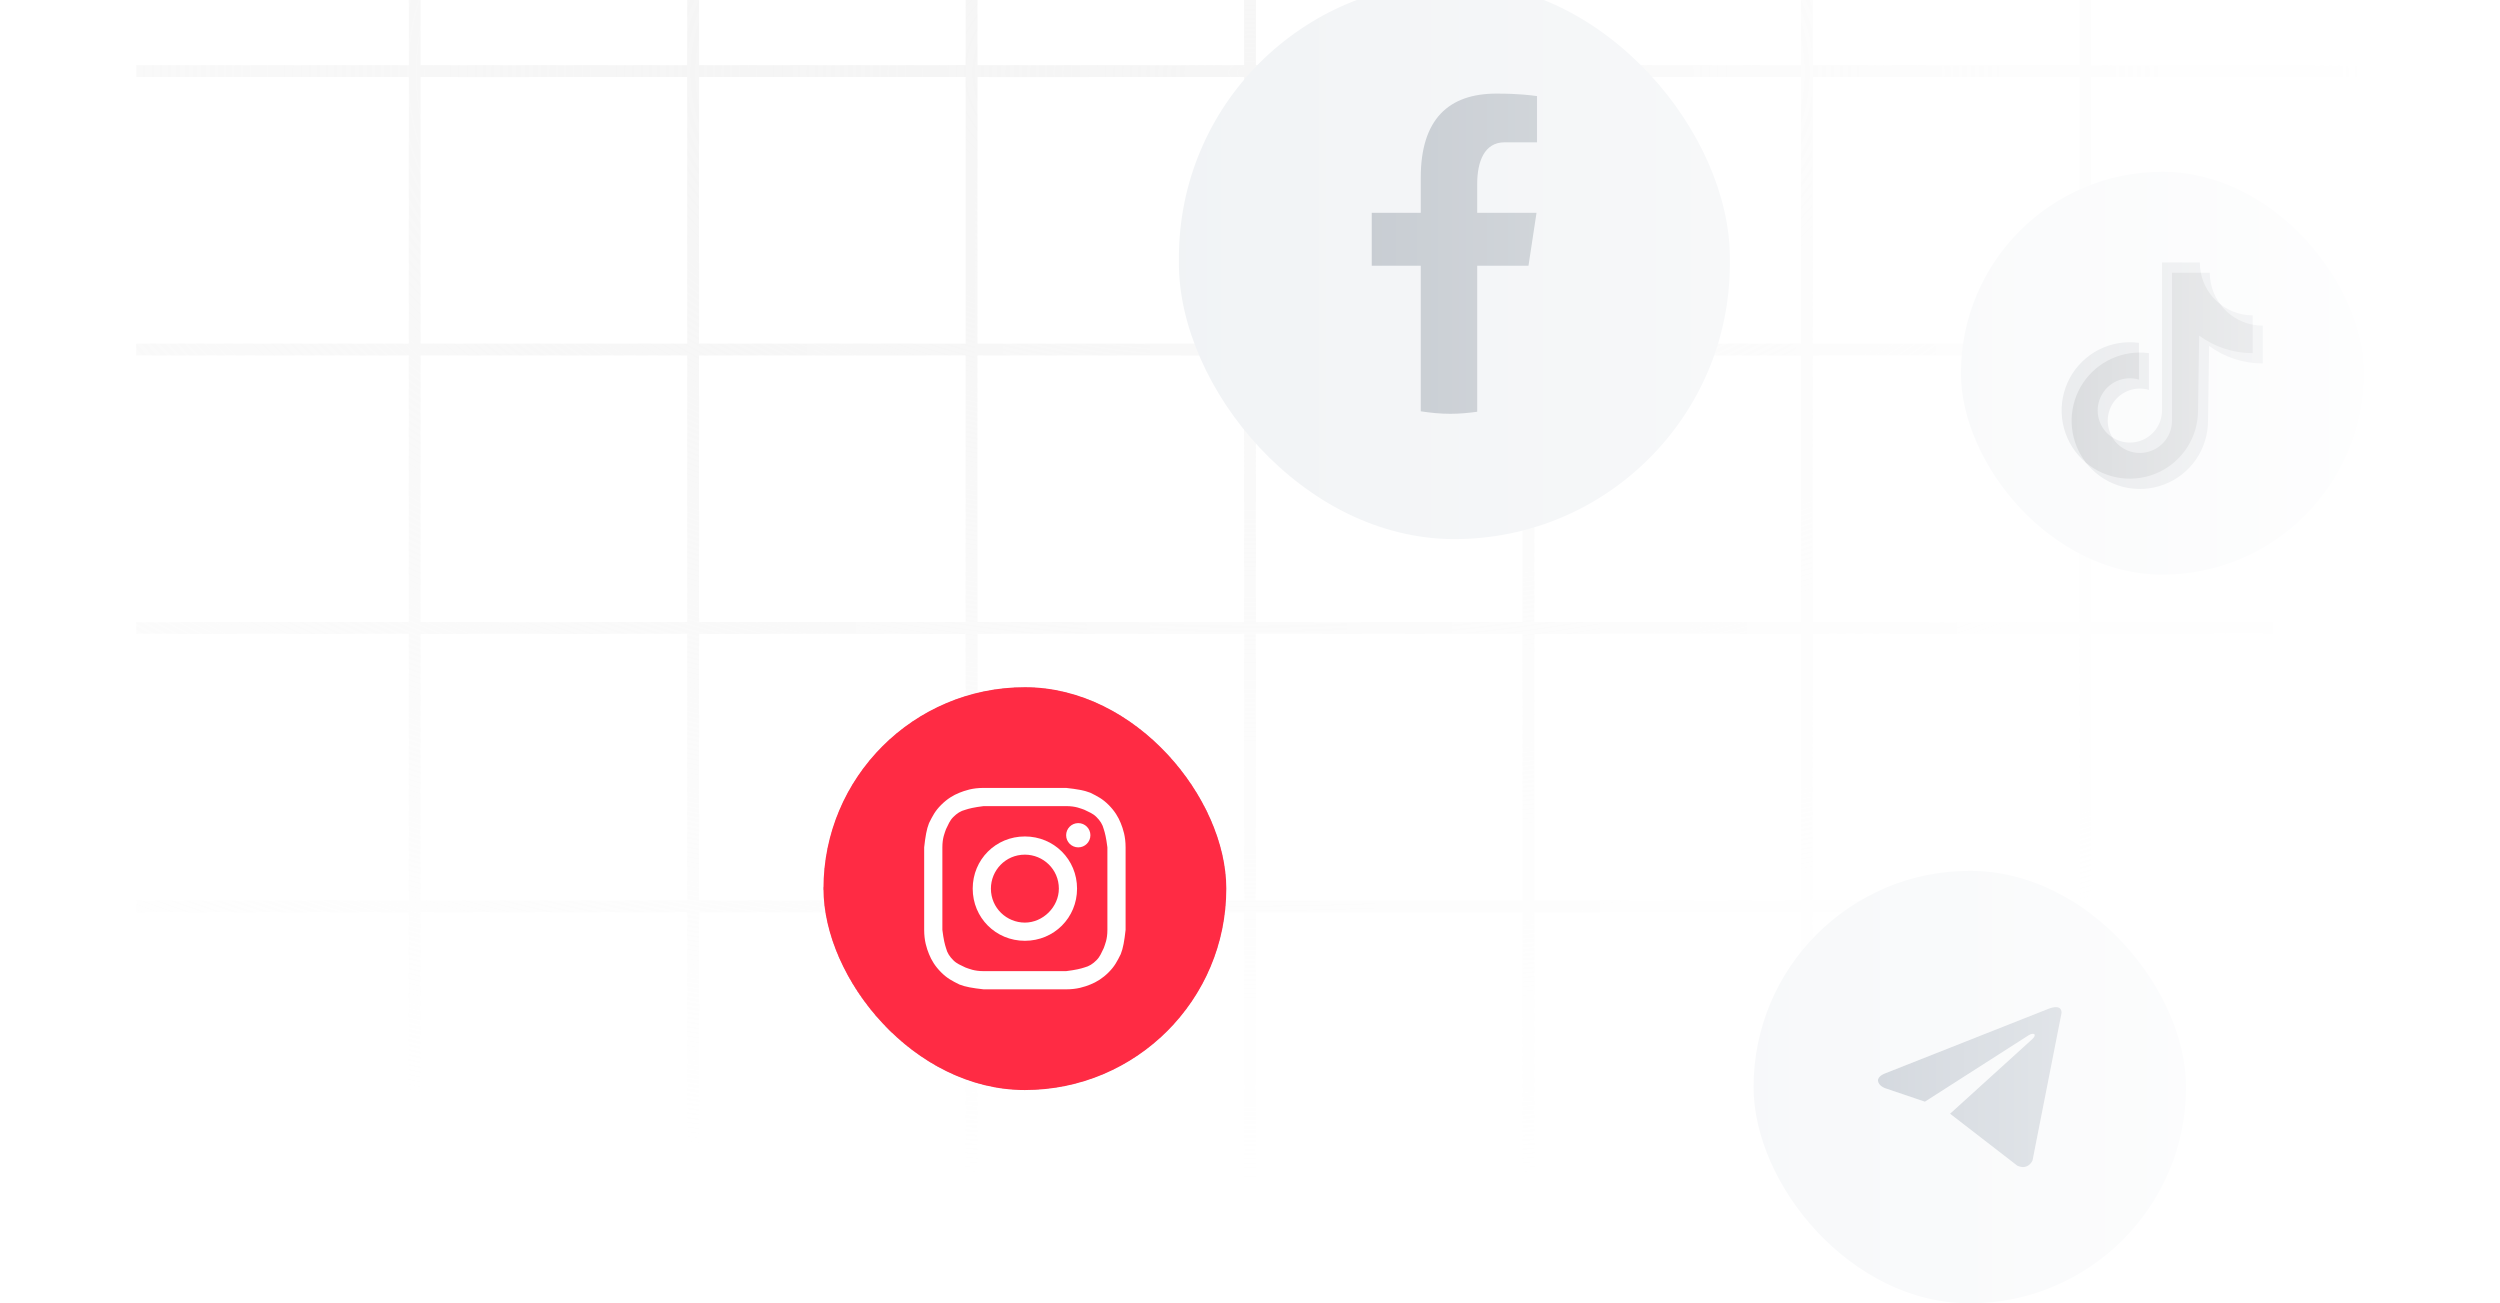 <svg width="422" height="220" viewBox="0 0 422 220" fill="none" xmlns="http://www.w3.org/2000/svg">
<path fill-rule="evenodd" clip-rule="evenodd" d="M69 -128V-83H23V-81H69V-36H23V-34H69V11H23V13H69V58H23V60H69V105H23V107H69V152H23V154H69V200H71V154H116V200H118V154H163V200H165V154H210V200H212V154H257V200H259V154H304V200H306V154H351V200H353V154H399V152H353V107H399V105H353V60H399V58H353V13H399V11H353V-34H399V-36H353V-81H399V-83H353V-128H399V-130H353V-176H351V-130H306V-176H304V-130H259V-176H257V-130H212V-176H210V-130H165V-176H163V-130H118V-176H116V-130H71V-176H69V-130H23V-128H69ZM351 152V107H306V152H351ZM304 152V107H259V152H304ZM257 152V107H212V152H257ZM210 152V107H165V152H210ZM163 152V107H118V152H163ZM116 152V107H71V152H116ZM116 105H71V60H116V105ZM163 105H118V60H163V105ZM210 105H165V60H210V105ZM257 105H212V60H257V105ZM304 105H259V60H304V105ZM351 105H306V60H351V105ZM351 58V13H306V58H351ZM304 58V13H259V58H304ZM257 58V13H212V58H257ZM210 58V13H165V58H210ZM163 58V13H118V58H163ZM116 58V13H71V58H116ZM116 11H71V-34H116V11ZM163 11H118V-34H163V11ZM210 11H165V-34H210V11ZM257 11H212V-34H257V11ZM304 11H259V-34H304V11ZM351 11H306V-34H351V11ZM351 -36V-81H306V-36H351ZM304 -36V-81H259V-36H304ZM257 -36V-81H212V-36H257ZM210 -36V-81H165V-36H210ZM163 -36V-81H118V-36H163ZM116 -36V-81H71V-36H116ZM116 -83H71V-128H116V-83ZM163 -83H118V-128H163V-83ZM210 -83H165V-128H210V-83ZM257 -83H212V-128H257V-83ZM304 -83H259V-128H304V-83ZM351 -83H306V-128H351V-83Z" fill="url(#paint0_radial_4474_8219)"/>
<rect x="199" y="-3" width="93" height="94" rx="46.5" fill="#ECEFF2"/>
<path d="M249.353 44.857H258.008L259.366 35.917H249.352V31.031C249.352 27.317 250.545 24.024 253.961 24.024H259.451V16.222C258.486 16.09 256.446 15.8 252.592 15.8C244.543 15.8 239.825 20.122 239.825 29.97V35.917H231.551V44.857H239.825V69.429C241.463 69.68 243.123 69.85 244.827 69.85C246.367 69.85 247.87 69.707 249.353 69.503V44.857Z" fill="#A8B0B9"/>
<rect x="296" y="147" width="73" height="73" rx="36.5" fill="#ECEFF2"/>
<path d="M348 170.956L343.096 195.876C343.096 195.876 342.41 197.604 340.526 196.775L329.212 188.031L329.159 188.005C330.687 186.622 342.538 175.881 343.056 175.394C343.858 174.64 343.36 174.191 342.429 174.761L324.924 185.966L318.171 183.676C318.171 183.676 317.108 183.295 317.006 182.466C316.902 181.636 318.206 181.187 318.206 181.187L345.737 170.3C345.737 170.3 348 169.298 348 170.956Z" fill="#FEFEFE"/>
<path d="M348 170.956L343.096 195.876C343.096 195.876 342.41 197.604 340.526 196.775L329.212 188.031L329.159 188.005C330.687 186.622 342.538 175.881 343.056 175.394C343.858 174.64 343.36 174.191 342.429 174.761L324.924 185.966L318.171 183.676C318.171 183.676 317.108 183.295 317.006 182.466C316.902 181.636 318.206 181.187 318.206 181.187L345.737 170.3C345.737 170.3 348 169.298 348 170.956Z" fill="#8391A2"/>
<rect x="331" y="29" width="68" height="68" rx="34" fill="#ECEFF2"/>
<path d="M381.945 54.969C380.773 54.969 379.611 54.738 378.528 54.289C377.444 53.84 376.46 53.183 375.63 52.353C374.801 51.524 374.143 50.539 373.694 49.456C373.245 48.372 373.014 47.211 373.014 46.038H366.634V71.024C366.632 72.163 366.273 73.273 365.606 74.196C364.938 75.119 363.997 75.809 362.916 76.168C361.835 76.526 360.668 76.536 359.582 76.194C358.495 75.853 357.543 75.178 356.861 74.266C356.179 73.353 355.802 72.249 355.783 71.11C355.763 69.971 356.103 68.855 356.753 67.92C357.404 66.984 358.332 66.278 359.407 65.9C360.481 65.522 361.647 65.491 362.74 65.813V59.61C360.418 59.297 358.055 59.7 355.968 60.765C353.881 61.83 352.168 63.506 351.058 65.57C349.949 67.634 349.495 69.988 349.758 72.316C350.022 74.645 350.989 76.838 352.531 78.602C354.073 80.366 356.117 81.618 358.39 82.19C360.662 82.762 363.055 82.628 365.249 81.804C367.443 80.98 369.333 79.507 370.668 77.581C372.002 75.655 372.717 73.367 372.717 71.024L372.902 58.394C375.524 60.319 378.692 61.354 381.945 61.349L381.945 54.969Z" fill="#AAB1BA"/>
<path d="M380.26 53.231C377.891 53.231 375.619 52.29 373.945 50.615C372.27 48.94 371.329 46.668 371.329 44.3H364.948V69.285C364.947 70.424 364.587 71.534 363.92 72.458C363.253 73.381 362.312 74.071 361.231 74.43C360.15 74.788 358.983 74.798 357.896 74.456C356.809 74.115 355.858 73.44 355.176 72.528C354.494 71.615 354.116 70.511 354.097 69.372C354.078 68.233 354.417 67.117 355.068 66.182C355.718 65.246 356.647 64.54 357.721 64.162C358.796 63.783 359.962 63.753 361.055 64.075V57.872C358.732 57.559 356.37 57.962 354.282 59.027C352.195 60.092 350.482 61.768 349.373 63.832C348.263 65.896 347.81 68.249 348.073 70.578C348.336 72.907 349.303 75.099 350.846 76.864C352.388 78.628 354.432 79.88 356.704 80.452C358.977 81.024 361.369 80.889 363.563 80.066C365.757 79.242 367.648 77.769 368.982 75.843C370.316 73.916 371.032 71.629 371.032 69.285L371.218 56.656C373.839 58.581 377.008 59.616 380.26 59.611L380.26 53.231Z" fill="#AAB1BA"/>
<path d="M380.259 54.809C378.051 54.385 376.085 53.143 374.753 51.332C373.069 50.014 371.914 48.136 371.498 46.038H366.634V71.024C366.634 72.21 366.246 73.363 365.529 74.307C364.812 75.252 363.806 75.936 362.664 76.255C361.522 76.574 360.307 76.511 359.204 76.075C358.101 75.638 357.172 74.853 356.557 73.839C355.464 73.128 354.663 72.047 354.301 70.793C353.939 69.54 354.04 68.199 354.586 67.014C355.132 65.829 356.085 64.88 357.273 64.341C358.461 63.801 359.803 63.706 361.054 64.075V59.51C358.908 59.538 356.812 60.165 355.003 61.321C353.194 62.477 351.744 64.115 350.817 66.051C349.89 67.987 349.522 70.144 349.756 72.277C349.989 74.411 350.815 76.437 352.139 78.127C353.82 79.529 355.866 80.424 358.037 80.705C360.208 80.986 362.414 80.643 364.397 79.715C366.38 78.787 368.057 77.313 369.232 75.466C370.407 73.618 371.031 71.475 371.031 69.285L371.217 56.656C373.839 58.581 377.007 59.616 380.26 59.611L380.259 54.809Z" fill="#687079"/>
<rect width="421" height="220" fill="url(#paint1_linear_4474_8219)"/>
<g filter="url(#filter0_d_4474_8219)">
<rect x="139" y="116" width="68" height="68" rx="34" fill="white" shape-rendering="crispEdges"/>
<rect x="140" y="117" width="66" height="66" rx="33" stroke="#E5E8EC" stroke-width="2" shape-rendering="crispEdges"/>
<rect x="139" y="116" width="68" height="68" rx="34" fill="#FF2B44"/>
<path d="M173 136.072C177.506 136.072 178.12 136.072 179.964 136.072C181.602 136.072 182.422 136.482 183.036 136.687C183.855 137.096 184.47 137.301 185.084 137.916C185.699 138.53 186.108 139.145 186.313 139.964C186.518 140.578 186.723 141.398 186.928 143.036C186.928 144.88 186.928 145.289 186.928 150C186.928 154.711 186.928 155.12 186.928 156.964C186.928 158.602 186.518 159.422 186.313 160.036C185.904 160.855 185.699 161.47 185.084 162.084C184.47 162.699 183.855 163.108 183.036 163.313C182.422 163.518 181.602 163.723 179.964 163.928C178.12 163.928 177.711 163.928 173 163.928C168.289 163.928 167.88 163.928 166.036 163.928C164.398 163.928 163.578 163.518 162.964 163.313C162.145 162.904 161.53 162.699 160.916 162.084C160.301 161.47 159.892 160.855 159.687 160.036C159.482 159.422 159.277 158.602 159.072 156.964C159.072 155.12 159.072 154.711 159.072 150C159.072 145.289 159.072 144.88 159.072 143.036C159.072 141.398 159.482 140.578 159.687 139.964C160.096 139.145 160.301 138.53 160.916 137.916C161.53 137.301 162.145 136.892 162.964 136.687C163.578 136.482 164.398 136.277 166.036 136.072C167.88 136.072 168.494 136.072 173 136.072ZM173 133C168.289 133 167.88 133 166.036 133C164.193 133 162.964 133.41 161.94 133.819C160.916 134.229 159.892 134.843 158.867 135.867C157.843 136.892 157.434 137.711 156.819 138.94C156.41 139.964 156.205 141.193 156 143.036C156 144.88 156 145.494 156 150C156 154.711 156 155.12 156 156.964C156 158.807 156.41 160.036 156.819 161.06C157.229 162.084 157.843 163.108 158.867 164.133C159.892 165.157 160.711 165.566 161.94 166.181C162.964 166.59 164.193 166.795 166.036 167C167.88 167 168.494 167 173 167C177.506 167 178.12 167 179.964 167C181.807 167 183.036 166.59 184.06 166.181C185.084 165.771 186.108 165.157 187.133 164.133C188.157 163.108 188.566 162.289 189.181 161.06C189.59 160.036 189.795 158.807 190 156.964C190 155.12 190 154.506 190 150C190 145.494 190 144.88 190 143.036C190 141.193 189.59 139.964 189.181 138.94C188.771 137.916 188.157 136.892 187.133 135.867C186.108 134.843 185.289 134.434 184.06 133.819C183.036 133.41 181.807 133.205 179.964 133C178.12 133 177.711 133 173 133Z" fill="white"/>
<path d="M173 141.193C168.084 141.193 164.193 145.084 164.193 150C164.193 154.916 168.084 158.807 173 158.807C177.916 158.807 181.807 154.916 181.807 150C181.807 145.084 177.916 141.193 173 141.193ZM173 155.735C169.928 155.735 167.265 153.277 167.265 150C167.265 146.928 169.723 144.265 173 144.265C176.072 144.265 178.735 146.723 178.735 150C178.735 153.072 176.072 155.735 173 155.735Z" fill="white"/>
<path d="M182.012 143.036C183.143 143.036 184.06 142.119 184.06 140.988C184.06 139.857 183.143 138.94 182.012 138.94C180.881 138.94 179.964 139.857 179.964 140.988C179.964 142.119 180.881 143.036 182.012 143.036Z" fill="white"/>
</g>
<defs>
<filter id="filter0_d_4474_8219" x="115" y="92" width="116" height="116" filterUnits="userSpaceOnUse" color-interpolation-filters="sRGB">
<feFlood flood-opacity="0" result="BackgroundImageFix"/>
<feColorMatrix in="SourceAlpha" type="matrix" values="0 0 0 0 0 0 0 0 0 0 0 0 0 0 0 0 0 0 127 0" result="hardAlpha"/>
<feOffset/>
<feGaussianBlur stdDeviation="12"/>
<feComposite in2="hardAlpha" operator="out"/>
<feColorMatrix type="matrix" values="0 0 0 0 0.427 0 0 0 0 0.459 0 0 0 0 0.541 0 0 0 0.12 0"/>
<feBlend mode="normal" in2="BackgroundImageFix" result="effect1_dropShadow_4474_8219"/>
<feBlend mode="normal" in="SourceGraphic" in2="effect1_dropShadow_4474_8219" result="shape"/>
</filter>
<radialGradient id="paint0_radial_4474_8219" cx="0" cy="0" r="1" gradientUnits="userSpaceOnUse" gradientTransform="translate(211 12) rotate(90) scale(188 355.535)">
<stop stop-color="#F2F2F2"/>
<stop offset="1" stop-color="#F2F2F2" stop-opacity="0"/>
</radialGradient>
<linearGradient id="paint1_linear_4474_8219" x1="421" y1="0" x2="119" y2="0" gradientUnits="userSpaceOnUse">
<stop stop-color="white"/>
<stop offset="1" stop-color="white" stop-opacity="0"/>
</linearGradient>
</defs>
</svg>
